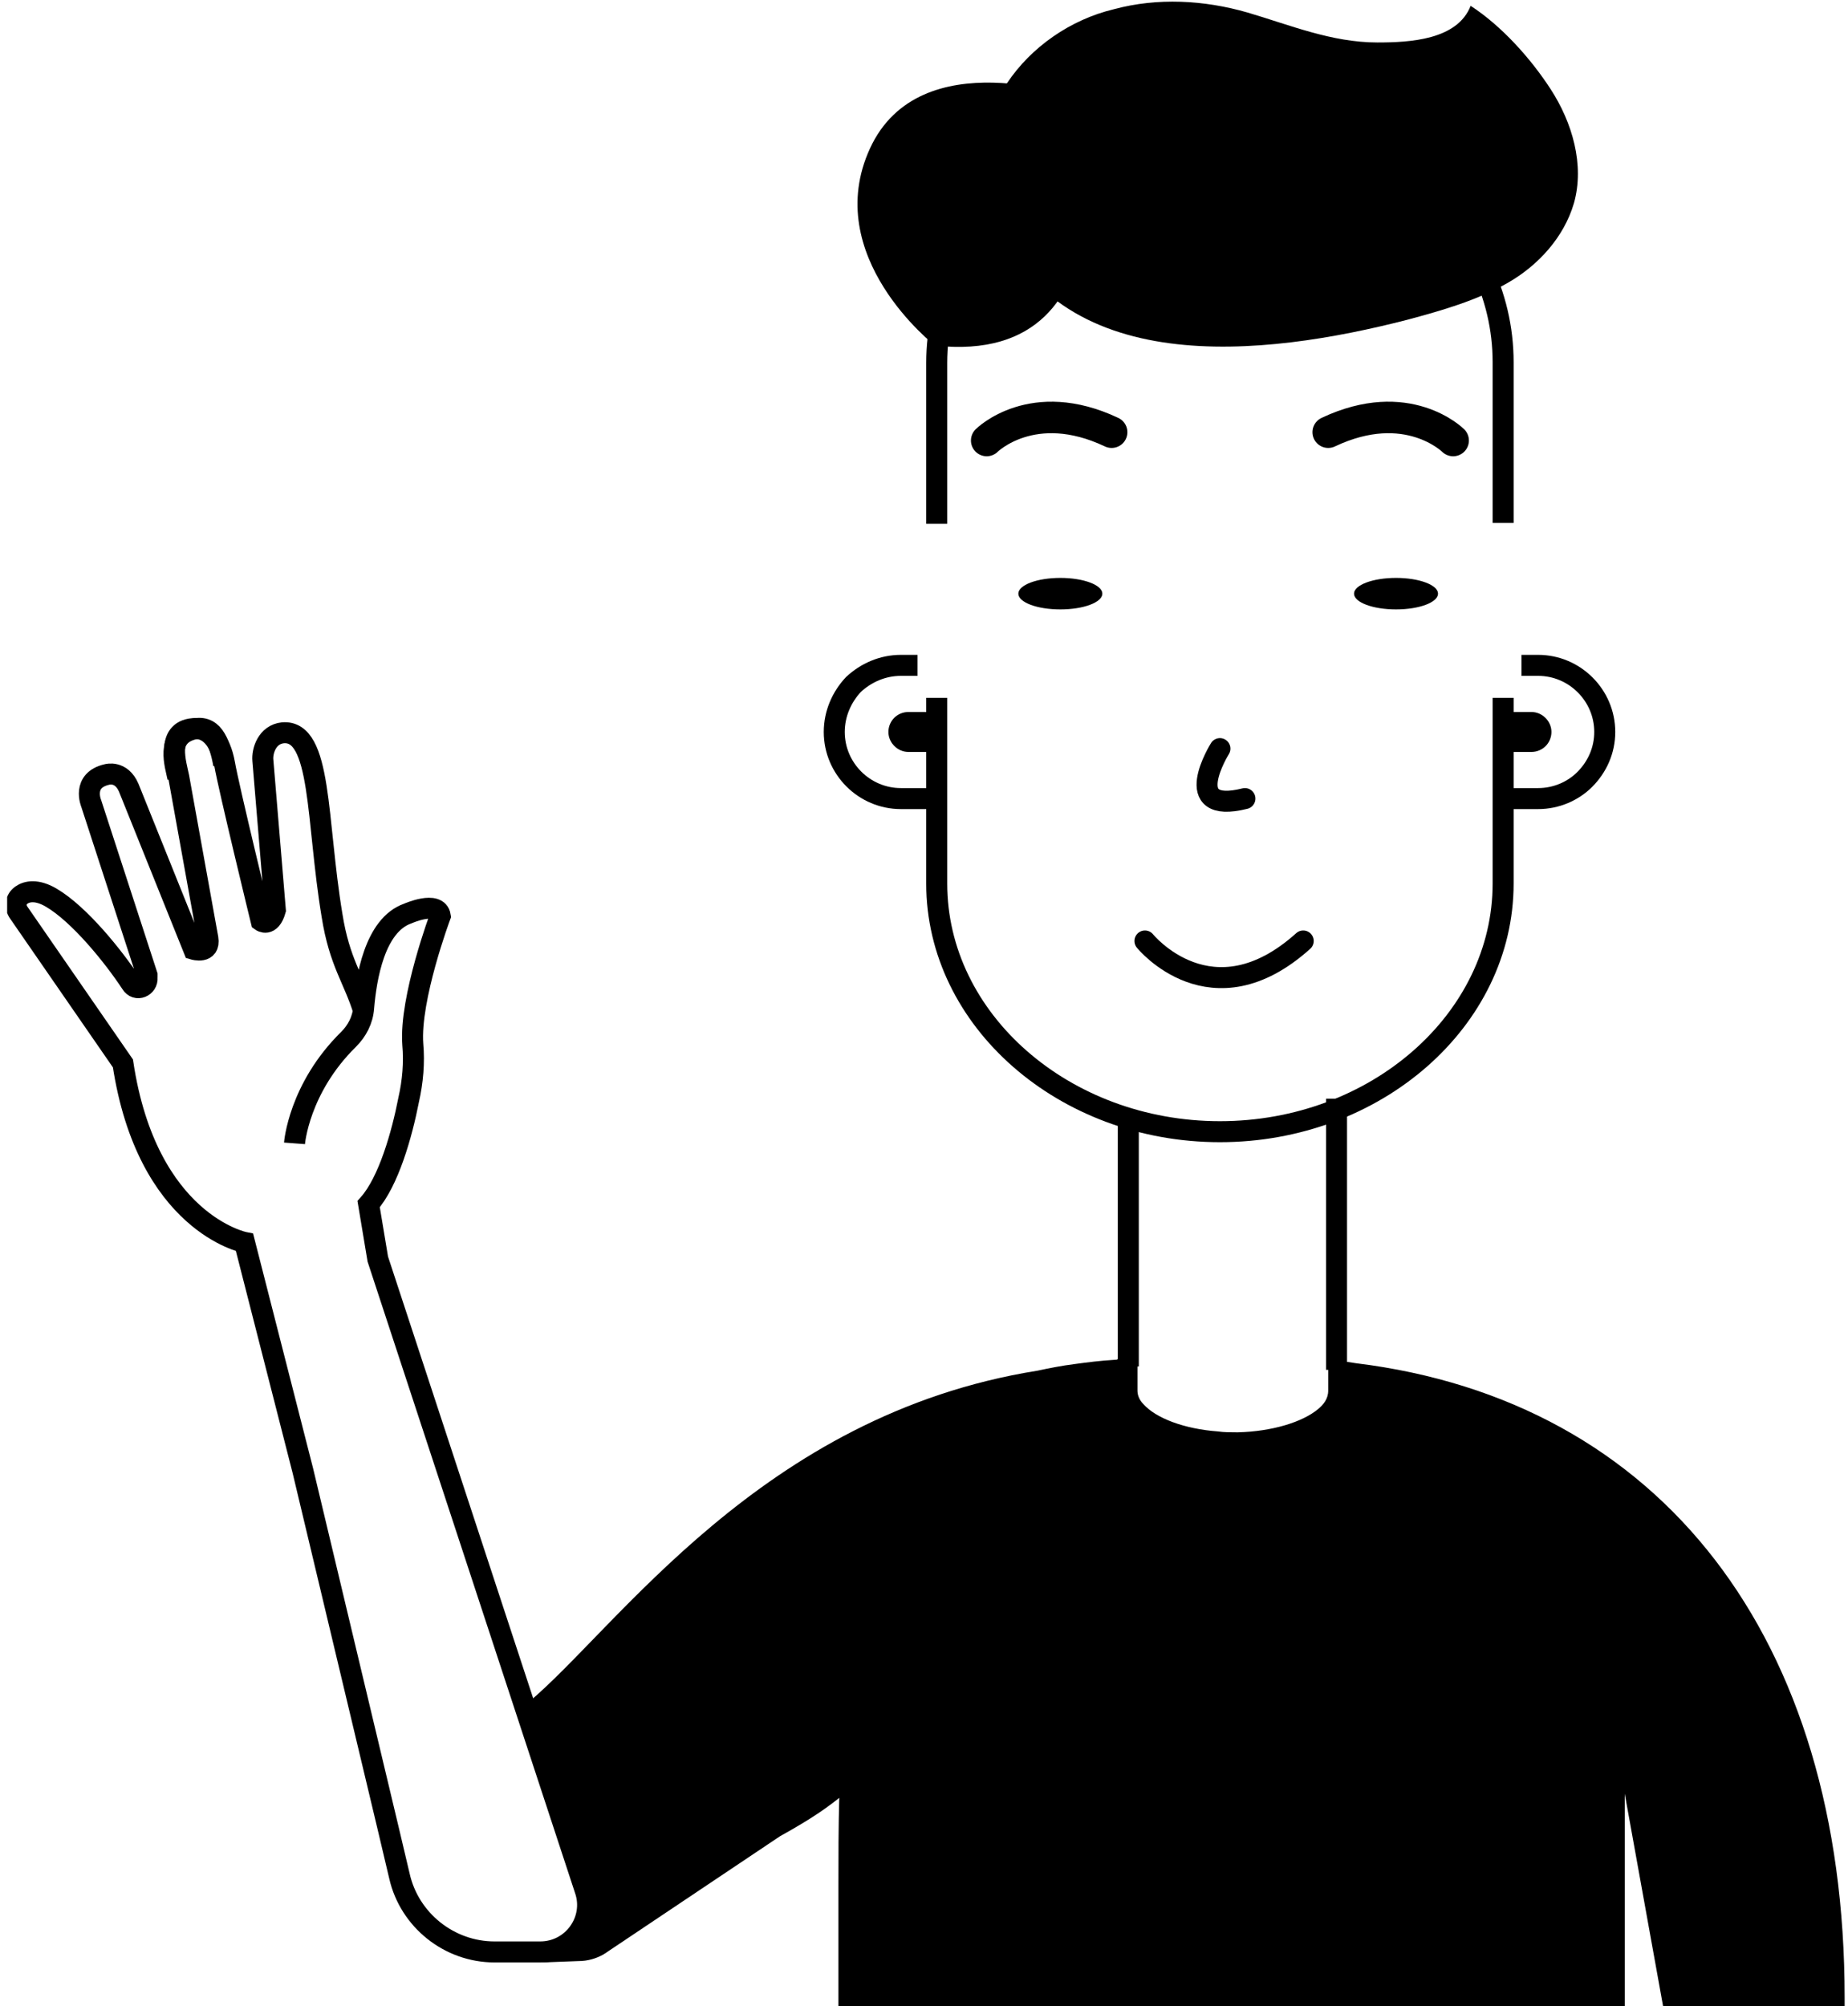 <svg width="176" height="191" viewBox="0 0 176 191" fill="none" xmlns="http://www.w3.org/2000/svg">
<g clip-path="url(#clip0)">
<path d="M94.367 20.06C100.476 36.392 120.467 33.935 134.032 30.446C137.285 29.574 140.616 28.622 143.552 26.957C146.487 25.293 148.946 22.597 149.898 19.346C150.929 15.699 149.739 11.655 147.677 8.484C145.773 5.55 142.996 2.458 140.061 0.555C138.792 3.806 134.27 4.044 131.176 4.044C126.813 4.044 122.847 2.379 118.801 1.19C114.676 0 110.233 -0.238 106.108 0.872C97.779 2.855 91.115 11.338 94.367 20.06Z" fill="black"/>
<path d="M106.822 129.395C106.584 129.395 106.505 129.395 106.346 129.474L106.822 129.395Z" fill="black"/>
<path d="M106.822 129.395C106.584 129.395 106.505 129.395 106.346 129.474L106.822 129.395Z" fill="black"/>
<path d="M89.211 49.871V34.569C89.211 21.566 101.348 10.941 116.183 10.941C123.56 10.941 130.303 13.558 135.222 17.839C140.14 22.121 143.155 27.988 143.155 34.489V49.792" stroke="black" stroke-width="2" stroke-miterlimit="10"/>
<path d="M143.155 66.442V84.123C143.155 97.126 131.017 107.75 116.183 107.75C101.348 107.75 89.211 97.126 89.211 84.123V66.442" stroke="black" stroke-width="2" stroke-miterlimit="10"/>
<path d="M127.21 105.609H127.289V130.425" stroke="black" stroke-width="2" stroke-miterlimit="10"/>
<path d="M107.457 130.108V106.243" stroke="black" stroke-width="2" stroke-miterlimit="10"/>
<path d="M100.985 58.024C103.194 58.024 104.985 57.353 104.985 56.524C104.985 55.696 103.194 55.024 100.985 55.024C98.776 55.024 96.985 55.696 96.985 56.524C96.985 57.353 98.776 58.024 100.985 58.024Z" fill="black"/>
<path d="M132.955 58.024C135.164 58.024 136.955 57.353 136.955 56.524C136.955 55.696 135.164 55.024 132.955 55.024C130.746 55.024 128.955 55.696 128.955 56.524C128.955 57.353 130.746 58.024 132.955 58.024Z" fill="black"/>
<path d="M87.386 63.35H85.8C84.055 63.35 82.468 64.063 81.278 65.173C80.167 66.362 79.453 67.948 79.453 69.692C79.453 73.181 82.309 76.035 85.8 76.035H88.973" stroke="black" stroke-width="2" stroke-miterlimit="10"/>
<path d="M144.9 63.35H146.487C149.977 63.35 152.833 66.204 152.833 69.692C152.833 71.437 152.119 73.022 150.929 74.212C149.818 75.322 148.232 76.035 146.487 76.035H143.313" stroke="black" stroke-width="2" stroke-miterlimit="10"/>
<path d="M89.052 67.79V71.595H86.514C85.483 71.595 84.61 70.723 84.61 69.692C84.61 69.137 84.848 68.662 85.165 68.345C85.483 68.027 85.959 67.79 86.514 67.79H89.052Z" fill="black"/>
<path d="M143.313 71.595V67.79H145.852C146.883 67.79 147.756 68.662 147.756 69.692C147.756 70.247 147.518 70.723 147.201 71.04C146.883 71.357 146.407 71.595 145.852 71.595H143.313Z" fill="black"/>
<path d="M116.183 71.278C116.183 71.278 112.216 77.621 118.563 76.035" stroke="black" stroke-width="2" stroke-miterlimit="10" stroke-linecap="round"/>
<path d="M109.043 89.593C109.043 89.593 115.39 97.443 124.116 89.593" stroke="black" stroke-width="2" stroke-miterlimit="10" stroke-linecap="round"/>
<path d="M93.971 41.942C93.971 41.942 98.334 37.582 105.87 41.15" stroke="black" stroke-width="3" stroke-miterlimit="10" stroke-linecap="round"/>
<path d="M138.395 41.942C138.395 41.942 134.032 37.582 126.496 41.15" stroke="black" stroke-width="3" stroke-miterlimit="10" stroke-linecap="round"/>
<path d="M89.052 32.904C89.052 32.904 78.105 24.42 82.865 14.113C87.624 3.806 102.697 9.356 102.697 9.356C102.697 9.356 108.726 35.045 89.052 32.904Z" fill="black"/>
<path d="M34.633 96.254C33.681 93.162 32.332 91.656 31.618 87.136C30.111 78.098 30.666 69.455 26.938 69.772C25.43 69.931 24.954 71.517 25.034 72.389L26.224 86.66C25.748 88.326 24.875 87.691 24.875 87.691C24.875 87.691 21.781 75.005 21.385 72.706C20.988 70.486 19.877 69.218 18.37 69.376C15.752 69.614 16.784 72.785 17.022 73.975L19.798 89.356C20.036 90.863 18.45 90.387 18.45 90.387L12.262 75.005C11.548 73.34 10.199 73.737 10.199 73.737C7.74 74.292 8.692 76.512 8.692 76.512L14.007 92.845C14.007 92.924 14.007 93.003 14.007 93.083C14.086 93.955 12.976 94.43 12.5 93.638C10.834 91.1 7.581 87.057 4.884 85.471C3.536 84.678 2.584 84.837 2.028 85.233C1.473 85.63 1.394 86.343 1.79 86.898L11.707 101.249C14.007 116.472 23.289 118.296 23.289 118.296L28.842 140.02L37.013 174.271L38.044 178.632C38.996 182.834 42.803 185.847 47.087 185.847H51.45C54.544 185.847 56.686 182.834 55.734 179.98L35.981 119.881L35.109 114.648C37.013 112.508 38.282 107.988 38.916 104.738C39.313 102.993 39.472 101.17 39.313 99.425C38.996 95.065 41.931 87.215 41.931 87.215C41.693 85.709 38.837 86.978 38.837 86.978C35.664 88.088 34.871 93.162 34.633 95.937C34.553 97.126 33.998 98.157 33.205 98.95C28.445 103.628 28.048 108.861 28.048 108.861" stroke="black" stroke-width="2" stroke-miterlimit="10"/>
<path d="M21.305 72.785C20.909 70.565 20.195 68.9 18.291 69.455C15.752 70.168 16.704 72.864 16.942 74.053" stroke="black" stroke-width="2" stroke-miterlimit="10"/>
<path d="M175.68 190.207V191H158.386L154.737 170.782V191H79.85V179.503C79.85 176.728 79.85 173.953 79.929 171.178C78.263 172.526 76.439 173.636 74.297 174.825L57.717 185.925C57.638 186.005 57.559 186.005 57.479 186.084C56.765 186.48 55.972 186.718 55.099 186.718L51.651 186.849C51.651 186.849 55.337 185.45 56.21 181.961L50.26 162.14C58.748 155.083 72.472 134.707 98.81 130.505C99.92 130.267 101.11 130.029 102.379 129.87C103.569 129.712 104.759 129.553 106.108 129.474L106.981 129.395V129.553L106.505 129.632C106.663 129.632 106.743 129.632 106.901 129.553H106.981C107.139 129.553 107.298 129.553 107.457 129.474H107.536L108.329 129.395V132.407C108.329 132.804 108.488 133.28 108.884 133.676C110.074 135.024 112.772 136.055 116.024 136.292C116.579 136.372 117.135 136.372 117.69 136.372C117.769 136.372 117.849 136.372 117.849 136.372H117.928C121.101 136.292 124.036 135.42 125.544 134.152C126.02 133.755 126.496 133.2 126.496 132.407V129.632L127.289 129.791H127.447C127.685 129.791 127.844 129.87 128.082 129.87V129.632L129.113 129.791C158.227 133.359 175.68 155.955 175.68 190.207Z" fill="black"/>
<path d="M57.638 185.846L57.4 186.005C57.479 186.005 57.559 185.926 57.638 185.846Z" fill="black"/>
</g>
<defs>
<clipPath id="clip0">
<rect width="175" height="191" fill="white" transform="translate(0.68)"/>
</clipPath>
</defs>
</svg>
